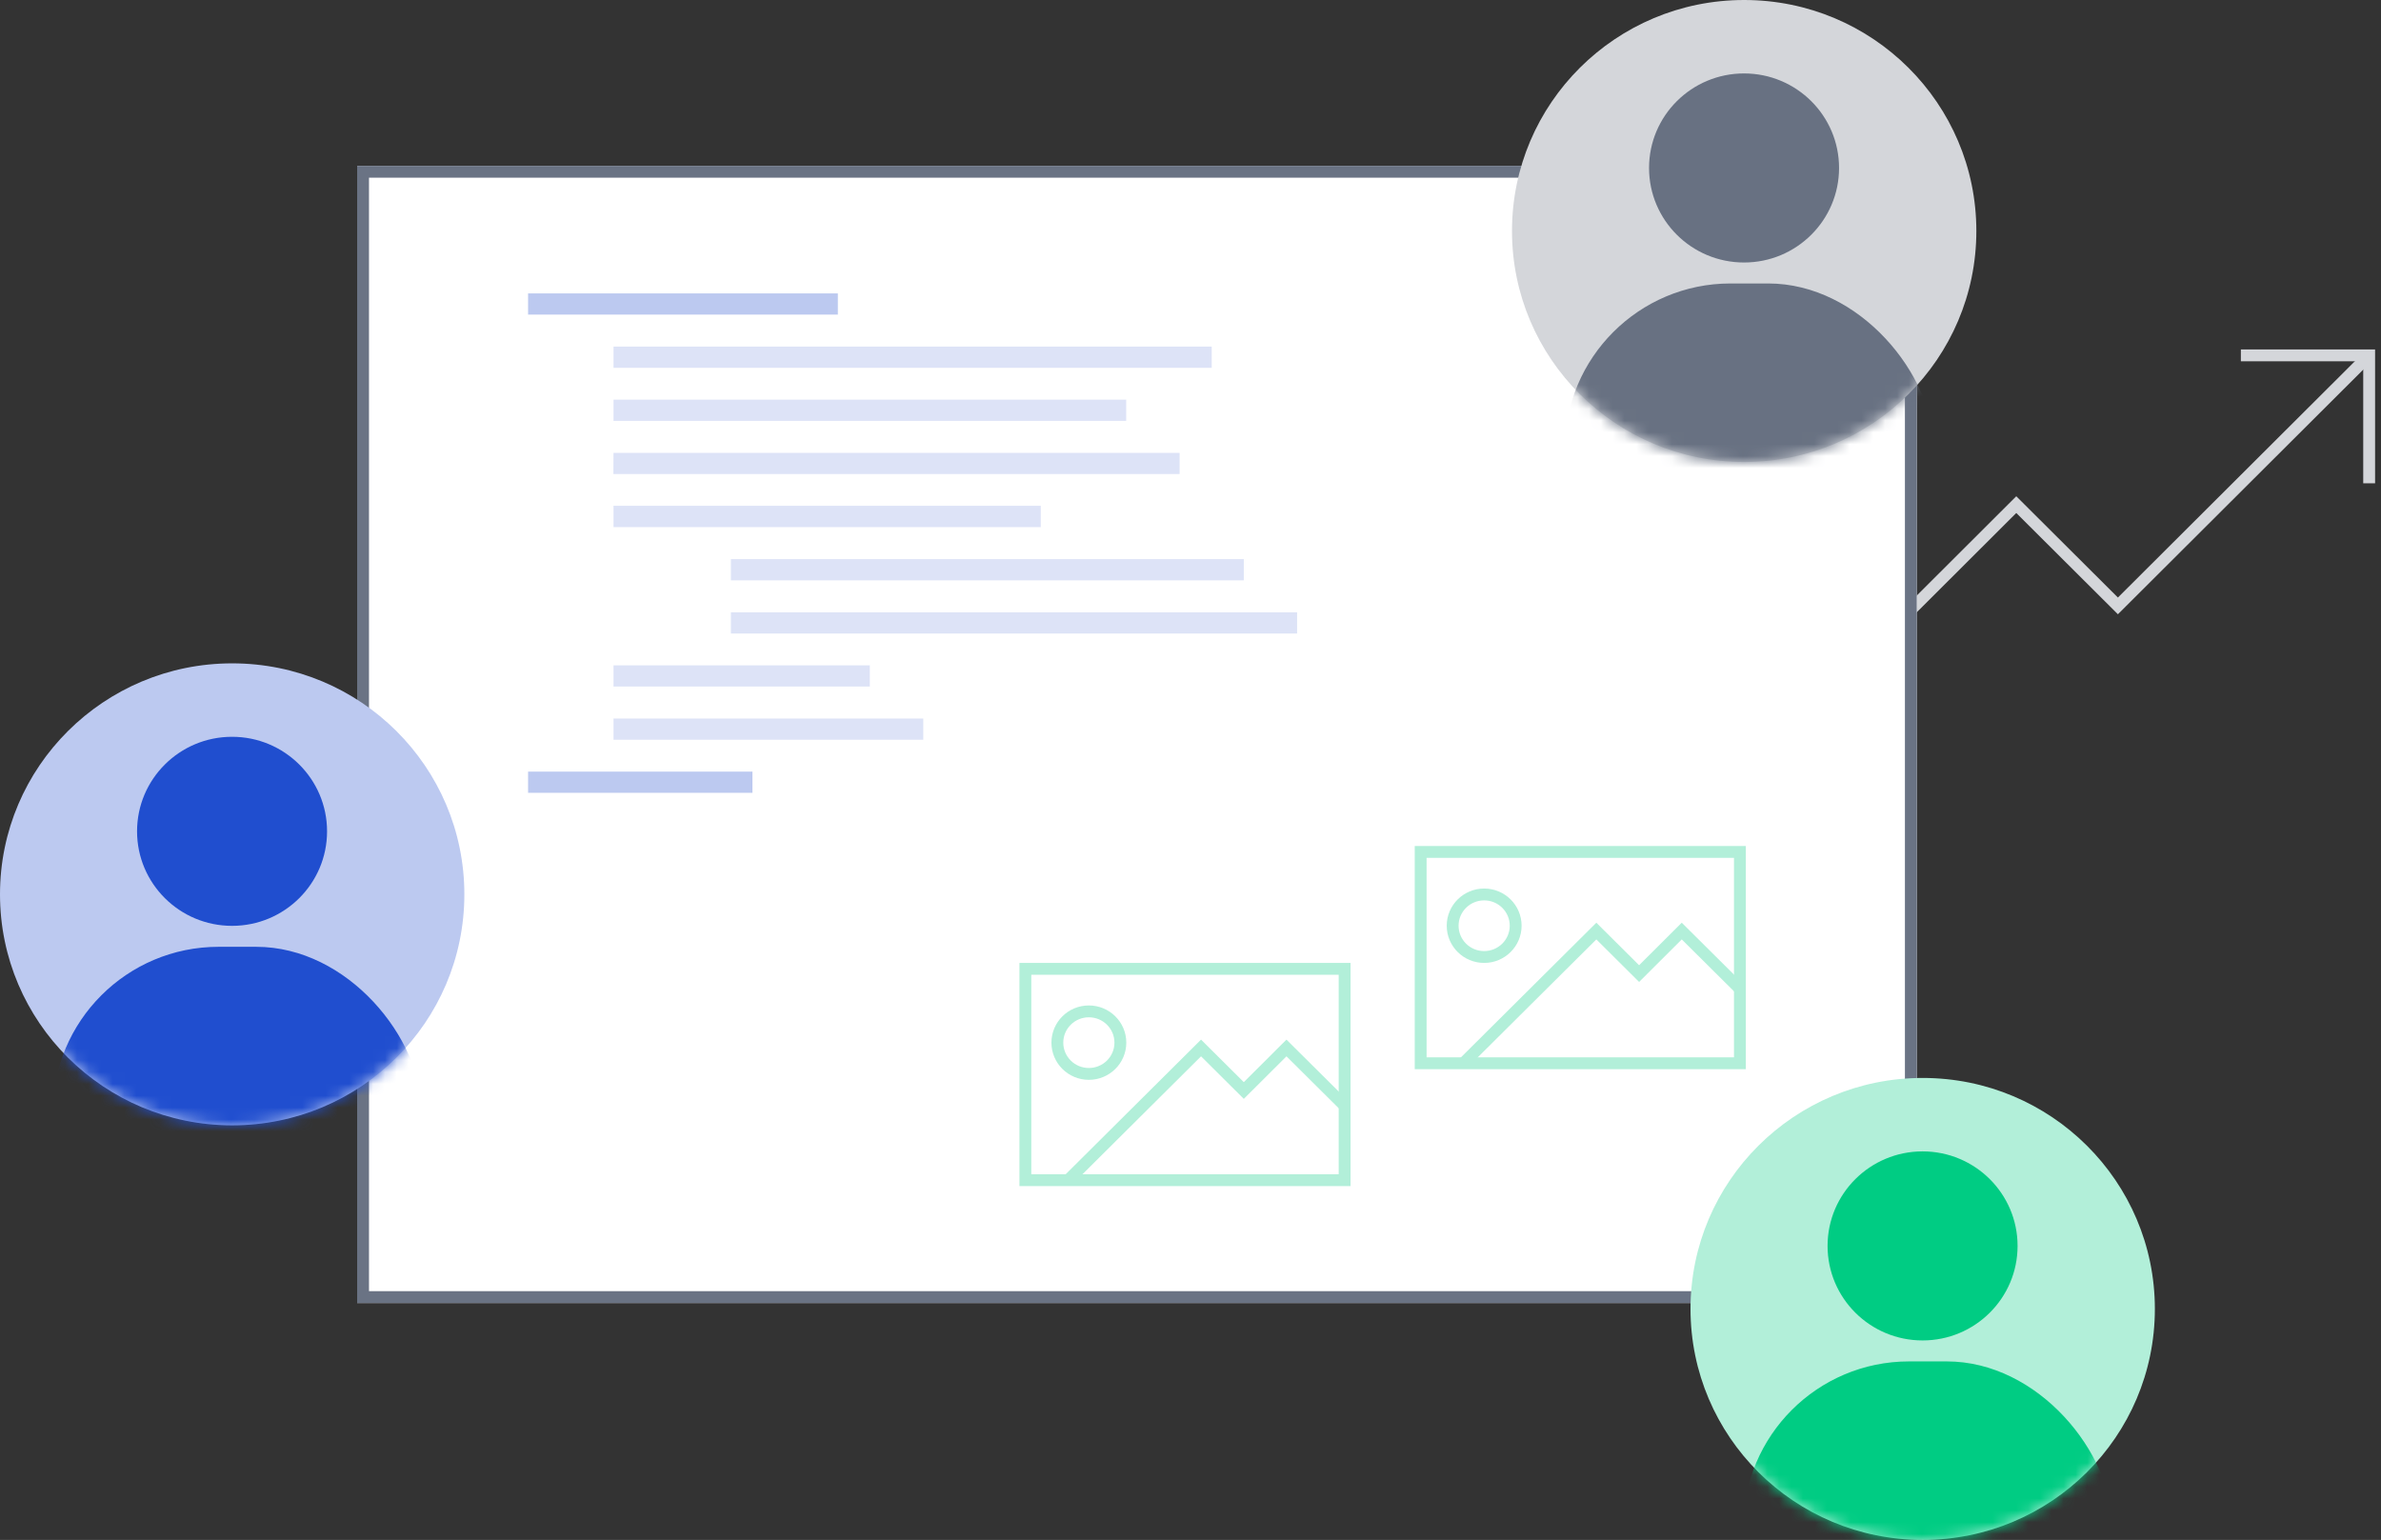 <svg xmlns="http://www.w3.org/2000/svg" xmlns:xlink="http://www.w3.org/1999/xlink" width="201" height="130" viewBox="0 0 201 130"><rect x="0" y="0" width="201" height="130" fill="#333333" stroke="none"/><style>g { transform-origin: center center; } #center-icon { animation: show 500ms, pop 500ms; } #user-left { animation: show 500ms, moveLeft 500ms; } #user-bottom { animation: show 500ms, moveDownRight 500ms; } #user-top { animation: show 500ms, moveUpRight 500ms; } #arrow-icon { animation: show 500ms, moveUp 500ms; } @keyframes moveUp { from { transform: translate(0, 10px) } to { transform: translate(0, 0) } } @keyframes moveUpRight { from { transform: translate(117px, 10px) } to { transform: translate(127px, 0) } } @keyframes moveDownRight { from { transform: translate(132px, 81px) } to { transform: translate(142px, 91px) } } @keyframes moveLeft { from { transform: translate(20px, 56px) } to { transform: translate(0, 56px) } } @keyframes pop { from { transform: scale(.9) } to { transform: scale(1) } } @keyframes show { from { opacity: 0 } to { opacity: 1 } }</style><defs><path id="a" d="M0 0h131.66v96H0z"/><ellipse id="b" cx="19.6" cy="19.5" rx="19.6" ry="19.5"/><ellipse id="d" cx="19.6" cy="19.5" rx="19.6" ry="19.5"/><ellipse id="f" cx="19.6" cy="19.5" rx="19.6" ry="19.5"/></defs><g fill="none" fill-rule="evenodd"><g id="arrow-icon" stroke="#D4D6DA"><path d="M189.17 30H200v10.8"/><path d="M200 30l-21.21 21.15-8.58-8.55L155.78 57"/></g><g id="center-icon"><g transform="translate(30.15 14)"><use fill="#FFF" xlink:href="#a"/><path stroke="#6A7384" d="M.5.5h130.66v95H.5z"/></g><g fill="#BCC9F0"><path d="M51.79 29.26h50.5v1.79h-50.5zm0 4.48h43.28v1.79H51.79zm0 22.43h21.64v1.79H51.79zm9.91-8.97H105v1.79H61.7zm-9.91-8.97h47.79v1.79h-47.8zm0 22.43h26.15v1.79H51.79zm9.91-8.97h47.8v1.79H61.7zm-9.91-8.99h36.07v1.8H51.79z" opacity=".5"/><path d="M44.58 24.77h26.15v1.79H44.58zm0 40.37h18.94v1.79H44.58z"/></g><g stroke="#B2EFD9" transform="translate(86.06 81.29)"><path d="M.5.5h26.95v17.84H.5z"/><ellipse cx="5.86" cy="6.73" rx="2.66" ry="2.64"/><path stroke-linecap="square" d="M4.51 17.94L15.33 7.18l3.61 3.59 3.6-3.59 4.51 4.48"/></g><g stroke="#B2EFD9" transform="translate(119.43 71.42)"><path d="M.5.5h26.95v17.84H.5z"/><ellipse cx="5.86" cy="6.73" rx="2.66" ry="2.64"/><path stroke-linecap="square" d="M4.51 17.94L15.33 7.18l3.61 3.59 3.6-3.59 4.51 4.48"/></g></g><g id="user-left" transform="translate(0 56)"><mask id="c" fill="#fff"><use xlink:href="#b"/></mask><use fill="#BCC9F0" xlink:href="#b"/><g fill="#204ECF" mask="url(#c)"><g transform="translate(4.45 6.2)"><ellipse cx="15.14" cy="7.98" rx="8.02" ry="7.98"/><rect width="31.18" height="31.02" y="17.73" rx="14"/></g></g></g><g id="user-bottom" transform="translate(142.71 91)"><mask id="e" fill="#fff"><use xlink:href="#d"/></mask><use fill="#B2EFD9" xlink:href="#d"/><g fill="#00CC83" mask="url(#e)"><g transform="translate(4.45 6.2)"><ellipse cx="15.14" cy="7.98" rx="8.02" ry="7.98"/><rect width="31.18" height="31.02" y="17.73" rx="14"/></g></g></g><g id="user-top" transform="translate(127.64)"><mask id="g" fill="#fff"><use xlink:href="#f"/></mask><use fill="#D4D6DA" xlink:href="#f"/><g fill="#687182" mask="url(#g)"><g transform="translate(4.45 6.2)"><ellipse cx="15.14" cy="7.98" rx="8.02" ry="7.98"/><rect width="31.18" height="31.02" y="17.73" rx="14"/></g></g></g></g></svg>
